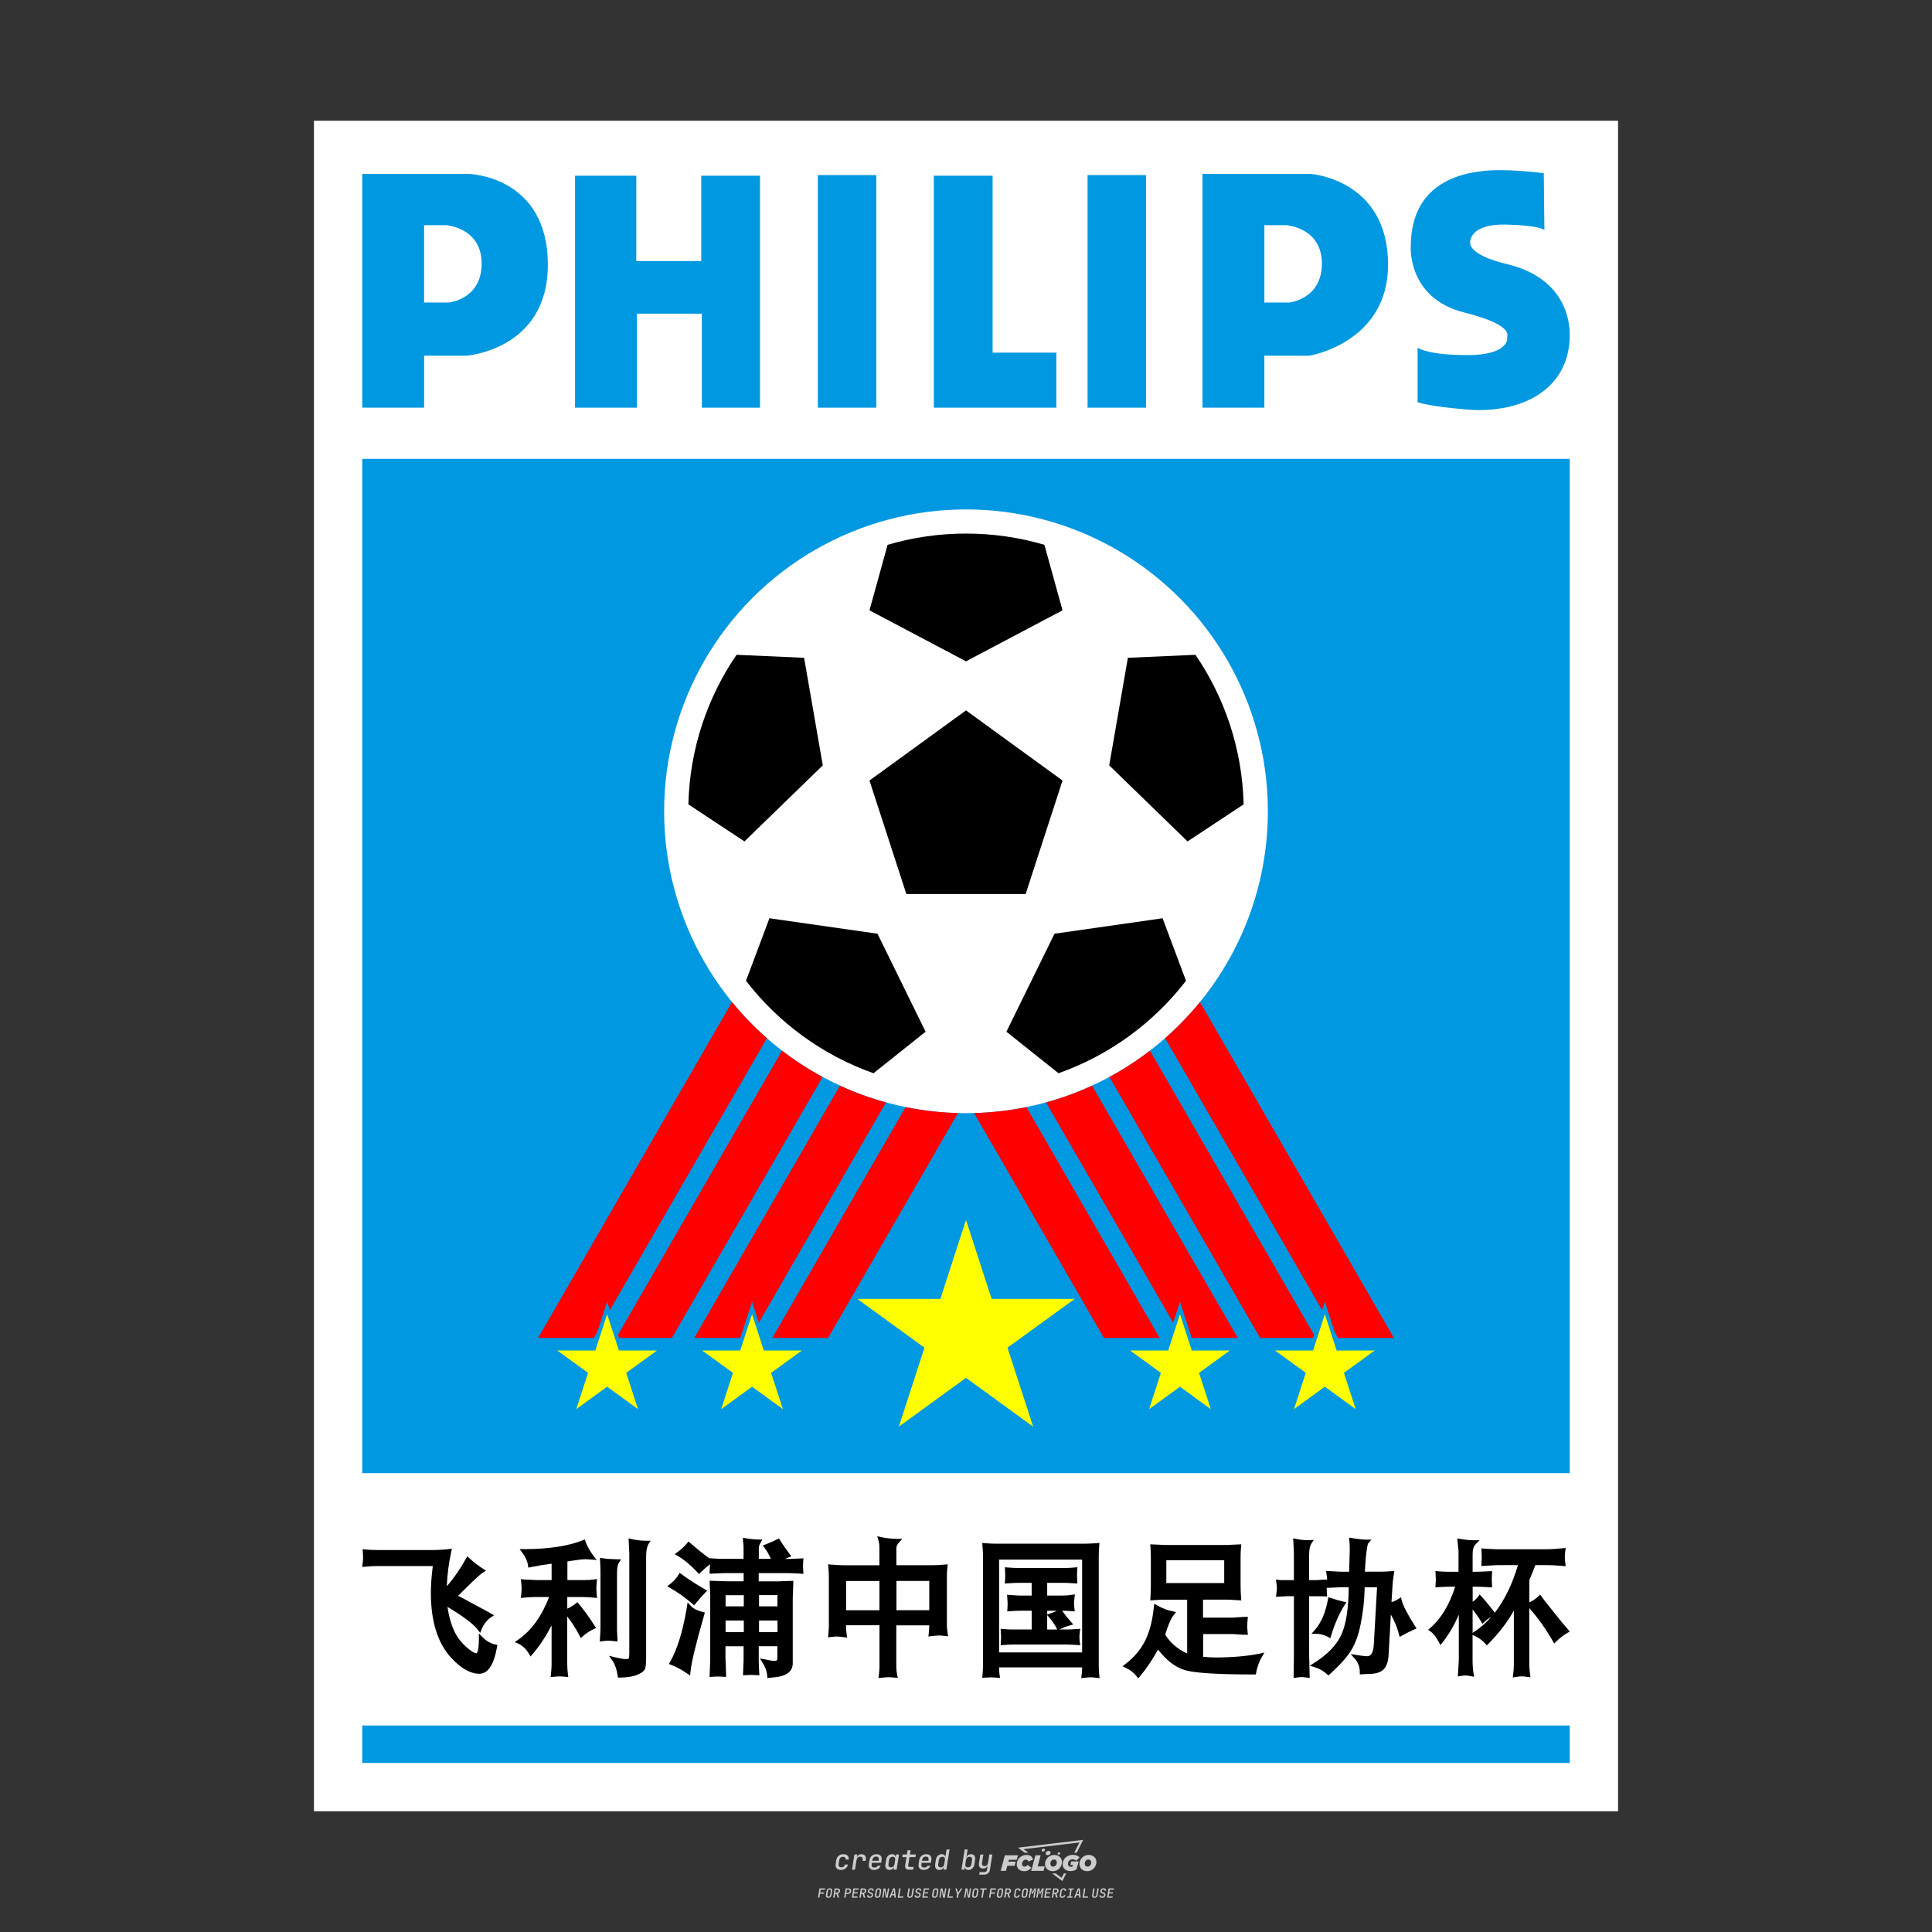 <?xml version="1.0" encoding="utf-8"?>
<!-- Created by @FCLOGO 2023-12-14 GMT+8 22:32:15 . https://fclogo.top/ -->
<!-- FOR PERSONAL USE ONLY NOT FOR COMMERCIAL USE -->
<svg version="1.1" xmlns="http://www.w3.org/2000/svg" xmlns:xlink="http://www.w3.org/1999/xlink" x="0px" y="0px"
	 viewBox="0 0 800 800" style="enable-background:new 0 0 800 800;" xml:space="preserve">
<rect x="0" y="0" width="800" height="800" fill="#333333" stroke="none"/>
<style type="text/css">
	.st0{fill:#CCCCCC;}
	.st1{fill:#FFFFFF;}
	.st2{fill:#0098E1;}
	.st3{fill-rule:evenodd;clip-rule:evenodd;fill:#0098E1;}
	.st4{fill-rule:evenodd;clip-rule:evenodd;fill:#FFFFFF;}
	.st5{fill-rule:evenodd;clip-rule:evenodd;fill:#FF0000;}
	.st6{fill-rule:evenodd;clip-rule:evenodd;fill:#FFFF00;}
</style>
<path class="st0" d="M348.22,774.3c-0.79,0-1.38-0.22-1.77-0.65c-0.39-0.44-0.53-1.03-0.41-1.79l0.25-1.65
	c0.12-0.75,0.45-1.35,0.98-1.78c0.53-0.44,1.19-0.65,1.98-0.65c0.76,0,1.33,0.2,1.72,0.6c0.39,0.4,0.55,0.94,0.47,1.62h-1.24
	c0.03-0.36-0.06-0.64-0.26-0.84c-0.2-0.2-0.5-0.3-0.89-0.3c-0.42,0-0.76,0.12-1.03,0.35c-0.27,0.23-0.43,0.56-0.5,0.99l-0.26,1.66
	c-0.07,0.44-0.01,0.77,0.19,1c0.19,0.23,0.5,0.35,0.92,0.35c0.39,0,0.72-0.1,0.98-0.3c0.26-0.2,0.44-0.48,0.52-0.85h1.24
	c-0.14,0.69-0.47,1.23-0.99,1.63C349.61,774.1,348.97,774.3,348.22,774.3z M352.8,774.19l1-6.29h1.19l-0.19,1.19
	c0.34-0.87,0.97-1.3,1.91-1.3c0.67,0,1.17,0.21,1.49,0.62c0.32,0.42,0.43,0.99,0.31,1.71l-0.07,0.42h-1.27l0.06-0.32
	c0.07-0.45,0.01-0.8-0.17-1.04c-0.18-0.24-0.48-0.36-0.88-0.36c-0.4,0-0.74,0.12-1.01,0.37c-0.27,0.24-0.43,0.59-0.5,1.03
	l-0.63,3.97H352.8z M361.91,774.3c-0.77,0-1.35-0.22-1.73-0.67c-0.38-0.45-0.51-1.04-0.4-1.77l0.25-1.65
	c0.08-0.49,0.26-0.92,0.52-1.28c0.26-0.37,0.6-0.65,1.01-0.85c0.41-0.2,0.87-0.3,1.38-0.3c0.77,0,1.35,0.22,1.73,0.67
	c0.39,0.45,0.52,1.04,0.39,1.77l-0.17,1.12h-3.85l-0.09,0.53c-0.15,0.95,0.22,1.43,1.11,1.43c0.72,0,1.17-0.25,1.37-0.74h1.22
	c-0.17,0.53-0.5,0.96-1.01,1.28C363.16,774.14,362.58,774.3,361.91,774.3z M361.23,770.22l-0.05,0.29l2.65-0.01l0.05-0.29
	c0.07-0.47,0.01-0.82-0.17-1.07c-0.18-0.25-0.49-0.37-0.92-0.37c-0.44,0-0.8,0.13-1.06,0.38
	C361.48,769.39,361.31,769.75,361.23,770.22z M368.33,774.3c-0.63,0-1.1-0.21-1.41-0.64c-0.31-0.42-0.4-1-0.27-1.73l0.27-1.77
	c0.11-0.73,0.39-1.31,0.84-1.74c0.44-0.43,0.98-0.64,1.61-0.64c0.47,0,0.83,0.12,1.09,0.35c0.26,0.24,0.39,0.56,0.38,0.96h0.02
	l0.17-1.2h1.24l-1,6.29h-1.22l0.19-1.2h-0.02c-0.12,0.41-0.35,0.73-0.69,0.97C369.2,774.18,368.8,774.3,368.33,774.3z
	 M368.93,773.23c0.39,0,0.72-0.12,0.98-0.36c0.26-0.24,0.43-0.57,0.5-1.01l0.25-1.65c0.07-0.43,0.01-0.76-0.18-1
	c-0.19-0.24-0.47-0.36-0.86-0.36c-0.4,0-0.72,0.12-0.98,0.35c-0.26,0.24-0.42,0.57-0.49,1.01l-0.25,1.65
	c-0.07,0.44-0.01,0.78,0.17,1.01C368.24,773.11,368.53,773.23,368.93,773.23z M376.35,774.19c-0.57,0-0.99-0.16-1.26-0.47
	c-0.27-0.31-0.36-0.75-0.27-1.32l0.54-3.39h-1.74l0.17-1.12h1.74l0.27-1.72h1.24l-0.27,1.72h2.47l-0.18,1.12h-2.46l-0.54,3.39
	c-0.08,0.44,0.1,0.66,0.53,0.66h1.72l-0.17,1.12H376.35z M382.5,774.3c-0.77,0-1.35-0.22-1.73-0.67c-0.38-0.45-0.52-1.04-0.4-1.77
	l0.25-1.65c0.08-0.49,0.26-0.92,0.52-1.28c0.26-0.37,0.6-0.65,1.01-0.85c0.41-0.2,0.87-0.3,1.38-0.3c0.77,0,1.35,0.22,1.73,0.67
	c0.39,0.45,0.52,1.04,0.39,1.77l-0.17,1.12h-3.85l-0.09,0.53c-0.15,0.95,0.22,1.43,1.11,1.43c0.72,0,1.17-0.25,1.37-0.74h1.22
	c-0.17,0.53-0.5,0.96-1.01,1.28C383.76,774.14,383.18,774.3,382.5,774.3z M381.83,770.22l-0.05,0.29l2.65-0.01l0.05-0.29
	c0.07-0.47,0.01-0.82-0.17-1.07c-0.18-0.25-0.49-0.37-0.92-0.37c-0.44,0-0.8,0.13-1.06,0.38
	C382.08,769.39,381.91,769.75,381.83,770.22z M388.92,774.3c-0.63,0-1.1-0.21-1.4-0.64c-0.3-0.42-0.39-1-0.28-1.73l0.27-1.77
	c0.11-0.73,0.39-1.31,0.84-1.74c0.44-0.43,0.98-0.64,1.61-0.64c0.47,0,0.83,0.12,1.09,0.35c0.26,0.24,0.39,0.56,0.38,0.96h0.02
	l0.21-1.47l0.3-1.8h1.24l-1.33,8.35h-1.22l0.19-1.2h-0.02c-0.12,0.41-0.35,0.73-0.69,0.97C389.8,774.18,389.4,774.3,388.92,774.3z
	 M389.53,773.23c0.39,0,0.72-0.12,0.98-0.36c0.26-0.24,0.43-0.57,0.5-1.01l0.25-1.65c0.08-0.43,0.02-0.76-0.17-1
	c-0.19-0.24-0.48-0.36-0.87-0.36c-0.4,0-0.72,0.12-0.98,0.35c-0.26,0.24-0.42,0.57-0.49,1.01l-0.25,1.65
	c-0.08,0.44-0.02,0.78,0.16,1.01C388.83,773.11,389.13,773.23,389.53,773.23z M401.02,774.3c-0.47,0-0.84-0.12-1.1-0.35
	c-0.26-0.23-0.39-0.56-0.38-0.97h-0.01l-0.19,1.2h-1.22l1.33-8.35h1.24l-0.29,1.8l-0.27,1.47h0.05c0.12-0.41,0.35-0.73,0.69-0.97
	c0.34-0.23,0.74-0.35,1.21-0.35c0.63,0,1.1,0.21,1.4,0.64c0.3,0.43,0.39,1.01,0.28,1.74l-0.27,1.77c-0.11,0.73-0.39,1.31-0.84,1.73
	C402.18,774.09,401.64,774.3,401.02,774.3z M400.77,773.23c0.4,0,0.72-0.12,0.98-0.35c0.26-0.23,0.42-0.57,0.5-1.01l0.25-1.65
	c0.07-0.43,0.01-0.77-0.17-1.01c-0.18-0.24-0.47-0.35-0.87-0.35c-0.39,0-0.72,0.12-0.98,0.36c-0.26,0.24-0.43,0.57-0.5,1l-0.25,1.65
	c-0.07,0.44-0.01,0.77,0.17,1.01C400.08,773.11,400.37,773.23,400.77,773.23z M405.47,776.25l0.17-1.06h1.93
	c0.64,0,1.01-0.3,1.1-0.9l0.1-0.67l0.21-1.19h-0.03c-0.12,0.42-0.35,0.74-0.68,0.97c-0.33,0.23-0.73,0.34-1.2,0.34
	c-0.63,0-1.09-0.2-1.4-0.6c-0.31-0.4-0.41-0.94-0.3-1.63l0.58-3.6h1.24l-0.56,3.48c-0.06,0.41,0,0.73,0.18,0.96
	c0.18,0.23,0.47,0.34,0.85,0.34c0.39,0,0.72-0.12,0.98-0.37c0.27-0.24,0.43-0.58,0.49-1.02l0.54-3.4h1.24l-1.01,6.41
	c-0.1,0.6-0.37,1.08-0.81,1.42c-0.44,0.35-1,0.52-1.67,0.52H405.47z M417.79,770.09h3.22l0.54-1.85h-5.47l-1.71,6.44h2.15l0.59-2.1
	h3.03l0.44-1.71h-3.03L417.79,770.09z M424.23,772.92c-0.59,0-1.02-0.39-1.02-1.12c0-0.88,0.63-1.76,1.61-1.76
	c0.49,0,0.88,0.24,1.02,0.78l1.95-0.83c-0.29-1.17-1.27-1.9-2.64-1.9c-2.78,0-4.15,2.15-4.15,3.9c0,1.76,1.27,2.83,3.07,2.83
	c1.37,0,2.34-0.59,2.98-1.42l-1.51-1.17C425.16,772.67,424.72,772.92,424.23,772.92z M430.91,768.23h-2.15l-1.76,6.44h5.12
	l0.49-1.85h-2.93L430.91,768.23z M439.75,771.01c0-1.66-1.32-2.93-3.22-2.93c-2.2,0-3.81,1.81-3.81,3.81c0,1.66,1.32,2.93,3.22,2.93
	C438.14,774.82,439.75,773.01,439.75,771.01z M434.92,771.7c0-0.83,0.59-1.71,1.51-1.71c0.78,0,1.17,0.54,1.17,1.22
	c0,0.83-0.59,1.71-1.51,1.71C435.31,772.92,434.92,772.38,434.92,771.7z M443.21,772.23h1.07l-0.2,0.68
	c-0.15,0.05-0.34,0.1-0.59,0.1c-0.68,0-1.27-0.39-1.27-1.22c0-1.02,0.73-1.9,1.95-1.9c0.59,0,1.12,0.24,1.51,0.59l1.37-1.37
	c-0.44-0.54-1.51-1.07-2.73-1.07c-2.59,0-4.29,1.76-4.29,3.86c0,2.05,1.61,2.88,3.22,2.88c0.93,0,1.85-0.29,2.49-0.68l0.93-3.32
	h-3.12L443.21,772.23z M450.78,768.08c-2.2,0-3.81,1.81-3.81,3.81c0,1.66,1.32,2.93,3.22,2.93c2.2,0,3.81-1.81,3.81-3.81
	C454,769.35,452.68,768.08,450.78,768.08z M450.34,772.92c-0.78,0-1.17-0.54-1.17-1.22c0-0.83,0.59-1.71,1.51-1.71
	c0.78,0,1.17,0.54,1.17,1.22C451.85,772.04,451.27,772.92,450.34,772.92z M437.94,767.5c-0.05,0.29,0.1,0.49,0.44,0.49
	s0.54-0.2,0.63-0.49c0.05-0.24-0.1-0.49-0.44-0.49C438.24,767.01,437.99,767.25,437.94,767.5z M432.13,765.5
	c-0.44,0-0.73,0.24-0.78,0.59c-0.05,0.34,0.1,0.59,0.54,0.59s0.73-0.24,0.78-0.59C432.77,765.74,432.57,765.5,432.13,765.5z
	 M433.01,767.3c-0.1,0.54,0.15,0.88,0.83,0.88c0.63,0,1.07-0.39,1.17-0.88s-0.15-0.88-0.83-0.88
	C433.5,766.43,433.11,766.82,433.01,767.3z M439.6,777.55l-2.44-1.81h-1.51l4.25,3.17l1.61-3.17h-0.98L439.6,777.55z M425.84,767.16
	l-2-1.46l23.13-2.78l-2.15,4.25h1.02l2.68-5.32l-26.99,3.22l2.78,2.1H425.84z M338.72,785.79l0.61-3.83h2.32l-0.08,0.52h-1.76
	l-0.18,1.14h1.63l-0.08,0.52h-1.62l-0.26,1.64H338.72z M342.97,785.84c-0.36,0-0.62-0.1-0.8-0.3c-0.17-0.2-0.23-0.47-0.18-0.82
	l0.27-1.7c0.06-0.34,0.2-0.61,0.44-0.82c0.24-0.2,0.54-0.3,0.89-0.3c0.36,0,0.62,0.1,0.8,0.3c0.17,0.2,0.24,0.47,0.18,0.81
	l-0.27,1.71c-0.06,0.34-0.2,0.62-0.44,0.82C343.63,785.74,343.33,785.84,342.97,785.84z M343.05,785.33c0.19,0,0.35-0.05,0.47-0.16
	c0.12-0.11,0.19-0.26,0.23-0.46l0.27-1.7c0.03-0.2,0.01-0.35-0.08-0.46c-0.08-0.11-0.22-0.16-0.41-0.16s-0.35,0.05-0.46,0.16
	c-0.12,0.1-0.19,0.26-0.22,0.46l-0.27,1.7c-0.03,0.2-0.01,0.35,0.08,0.46C342.72,785.28,342.86,785.33,343.05,785.33z M345,785.79
	l0.61-3.83h1.2c0.24,0,0.44,0.05,0.6,0.14c0.16,0.09,0.28,0.22,0.36,0.39c0.07,0.17,0.09,0.37,0.05,0.59
	c-0.04,0.26-0.14,0.48-0.3,0.67c-0.16,0.19-0.37,0.32-0.6,0.39l0.54,1.64h-0.62l-0.48-1.57h-0.54l-0.25,1.57H345z M345.89,783.71
	h0.64c0.19,0,0.35-0.06,0.48-0.17c0.13-0.11,0.21-0.26,0.24-0.45c0.03-0.19,0-0.35-0.09-0.46c-0.09-0.11-0.24-0.17-0.43-0.17h-0.64
	L345.89,783.71z M349.54,785.79l0.61-3.83h1.25c0.37,0,0.65,0.1,0.84,0.31c0.19,0.21,0.26,0.49,0.2,0.84
	c-0.04,0.23-0.12,0.44-0.25,0.61s-0.29,0.31-0.49,0.4c-0.2,0.09-0.42,0.14-0.66,0.14h-0.69l-0.24,1.52H349.54z M350.43,783.75h0.69
	c0.19,0,0.36-0.06,0.49-0.18c0.14-0.12,0.22-0.27,0.25-0.47c0.03-0.2,0-0.35-0.1-0.47c-0.1-0.12-0.25-0.18-0.44-0.18h-0.69
	L350.43,783.75z M352.75,785.79l0.61-3.83h2.25l-0.08,0.5h-1.7l-0.17,1.09h1.51l-0.08,0.5h-1.51l-0.19,1.24h1.69l-0.08,0.5H352.75z
	 M355.84,785.79l0.61-3.83h1.2c0.24,0,0.44,0.05,0.6,0.14c0.16,0.09,0.28,0.22,0.36,0.39c0.07,0.17,0.09,0.37,0.05,0.59
	c-0.04,0.26-0.14,0.48-0.3,0.67c-0.16,0.19-0.37,0.32-0.6,0.39l0.54,1.64h-0.62l-0.48-1.57h-0.54l-0.25,1.57H355.84z M356.74,783.71
	h0.64c0.19,0,0.35-0.06,0.48-0.17c0.13-0.11,0.21-0.26,0.24-0.45c0.03-0.19,0-0.35-0.09-0.46c-0.09-0.11-0.24-0.17-0.43-0.17h-0.64
	L356.74,783.71z M360.13,785.84c-0.39,0-0.67-0.1-0.87-0.29c-0.19-0.19-0.26-0.45-0.22-0.78h0.57c-0.03,0.17,0.01,0.31,0.12,0.41
	c0.11,0.1,0.27,0.15,0.48,0.15c0.2,0,0.37-0.05,0.5-0.15c0.13-0.1,0.21-0.23,0.24-0.4c0.02-0.15,0-0.28-0.06-0.39
	c-0.06-0.11-0.16-0.18-0.29-0.22l-0.46-0.14c-0.27-0.08-0.46-0.22-0.59-0.41c-0.13-0.19-0.17-0.42-0.13-0.68
	c0.04-0.21,0.11-0.39,0.23-0.55c0.12-0.16,0.27-0.28,0.46-0.37c0.19-0.09,0.4-0.13,0.64-0.13c0.35,0,0.62,0.1,0.8,0.29
	c0.18,0.19,0.25,0.44,0.2,0.76h-0.57c0.03-0.17,0-0.3-0.09-0.4c-0.09-0.1-0.23-0.14-0.42-0.14c-0.19,0-0.34,0.04-0.46,0.13
	c-0.12,0.09-0.19,0.21-0.21,0.38c-0.02,0.15-0.01,0.28,0.05,0.39c0.06,0.11,0.16,0.18,0.29,0.22l0.47,0.15
	c0.26,0.08,0.46,0.22,0.58,0.41c0.12,0.19,0.17,0.42,0.12,0.69c-0.04,0.22-0.12,0.41-0.24,0.57c-0.13,0.16-0.29,0.29-0.49,0.38
	C360.6,785.79,360.38,785.84,360.13,785.84z M363.27,785.84c-0.36,0-0.62-0.1-0.8-0.3c-0.17-0.2-0.23-0.47-0.18-0.82l0.27-1.7
	c0.06-0.34,0.2-0.61,0.44-0.82c0.24-0.2,0.54-0.3,0.89-0.3c0.36,0,0.62,0.1,0.8,0.3c0.17,0.2,0.24,0.47,0.18,0.81l-0.27,1.71
	c-0.06,0.34-0.2,0.62-0.44,0.82C363.92,785.74,363.62,785.84,363.27,785.84z M363.34,785.33c0.19,0,0.35-0.05,0.47-0.16
	c0.12-0.11,0.19-0.26,0.23-0.46l0.27-1.7c0.03-0.2,0.01-0.35-0.08-0.46c-0.08-0.11-0.22-0.16-0.41-0.16c-0.19,0-0.35,0.05-0.46,0.16
	c-0.12,0.1-0.19,0.26-0.22,0.46l-0.27,1.7c-0.03,0.2-0.01,0.35,0.08,0.46C363.02,785.28,363.15,785.33,363.34,785.33z
	 M365.28,785.79l0.61-3.83h0.71l0.62,3.19c0.01-0.1,0.02-0.22,0.03-0.36c0.01-0.14,0.03-0.29,0.04-0.44
	c0.02-0.15,0.04-0.29,0.06-0.41l0.31-1.98h0.52l-0.61,3.83h-0.71l-0.61-3.19c-0.01,0.09-0.02,0.21-0.03,0.34s-0.03,0.28-0.04,0.42
	c-0.02,0.15-0.04,0.28-0.06,0.41l-0.31,2.01H365.28z M368.23,785.79l1.59-3.83h0.75l0.37,3.83h-0.56l-0.07-0.97h-1.09l-0.39,0.97
	H368.23z M369.39,784.34h0.87l-0.09-1.1c-0.02-0.2-0.03-0.37-0.04-0.51c-0.01-0.14-0.01-0.24-0.01-0.3c-0.02,0.06-0.05,0.16-0.1,0.3
	c-0.05,0.14-0.11,0.31-0.19,0.5L369.39,784.34z M371.72,785.79l0.61-3.83h0.57l-0.52,3.31h1.67l-0.08,0.52H371.72z M376.68,785.84
	c-0.37,0-0.63-0.1-0.8-0.3c-0.17-0.2-0.22-0.48-0.17-0.82l0.44-2.76h0.57l-0.44,2.76c-0.03,0.2-0.01,0.35,0.07,0.46
	c0.08,0.11,0.21,0.17,0.41,0.17c0.19,0,0.35-0.06,0.46-0.17c0.12-0.11,0.19-0.27,0.22-0.46l0.44-2.76h0.57l-0.44,2.76
	c-0.06,0.35-0.2,0.62-0.43,0.82C377.35,785.74,377.05,785.84,376.68,785.84z M379.84,785.84c-0.39,0-0.67-0.1-0.87-0.29
	c-0.19-0.19-0.26-0.45-0.22-0.78h0.57c-0.03,0.17,0.01,0.31,0.12,0.41c0.11,0.1,0.27,0.15,0.48,0.15c0.2,0,0.37-0.05,0.5-0.15
	c0.13-0.1,0.21-0.23,0.24-0.4c0.02-0.15,0-0.28-0.06-0.39c-0.06-0.11-0.16-0.18-0.29-0.22l-0.46-0.14
	c-0.27-0.08-0.46-0.22-0.59-0.41c-0.13-0.19-0.17-0.42-0.13-0.68c0.04-0.21,0.11-0.39,0.23-0.55s0.27-0.28,0.46-0.37
	c0.19-0.09,0.4-0.13,0.64-0.13c0.35,0,0.62,0.1,0.8,0.29c0.18,0.19,0.25,0.44,0.2,0.76h-0.57c0.03-0.17,0-0.3-0.09-0.4
	c-0.09-0.1-0.23-0.14-0.42-0.14c-0.19,0-0.34,0.04-0.46,0.13c-0.12,0.09-0.19,0.21-0.21,0.38c-0.02,0.15-0.01,0.28,0.05,0.39
	c0.06,0.11,0.16,0.18,0.29,0.22l0.47,0.15c0.26,0.08,0.46,0.22,0.58,0.41c0.12,0.19,0.17,0.42,0.12,0.69
	c-0.04,0.22-0.12,0.41-0.24,0.57c-0.13,0.16-0.29,0.29-0.49,0.38C380.31,785.79,380.09,785.84,379.84,785.84z M381.91,785.79
	l0.61-3.83h2.25l-0.08,0.5h-1.7l-0.17,1.09h1.51l-0.08,0.5h-1.51l-0.19,1.24h1.69l-0.08,0.5H381.91z M386.94,785.84
	c-0.36,0-0.62-0.1-0.8-0.3c-0.17-0.2-0.23-0.47-0.18-0.82l0.27-1.7c0.06-0.34,0.2-0.61,0.44-0.82c0.24-0.2,0.54-0.3,0.89-0.3
	c0.36,0,0.62,0.1,0.8,0.3c0.17,0.2,0.24,0.47,0.18,0.81l-0.27,1.71c-0.06,0.34-0.2,0.62-0.44,0.82
	C387.6,785.74,387.3,785.84,386.94,785.84z M387.02,785.33c0.19,0,0.35-0.05,0.47-0.16c0.12-0.11,0.19-0.26,0.23-0.46l0.27-1.7
	c0.03-0.2,0.01-0.35-0.08-0.46c-0.08-0.11-0.22-0.16-0.41-0.16c-0.19,0-0.35,0.05-0.46,0.16c-0.12,0.1-0.19,0.26-0.22,0.46
	l-0.27,1.7c-0.03,0.2-0.01,0.35,0.08,0.46C386.7,785.28,386.83,785.33,387.02,785.33z M388.95,785.79l0.61-3.83h0.71l0.62,3.19
	c0.01-0.1,0.02-0.22,0.03-0.36c0.01-0.14,0.03-0.29,0.04-0.44c0.02-0.15,0.04-0.29,0.06-0.41l0.31-1.98h0.52l-0.61,3.83h-0.71
	l-0.61-3.19c-0.01,0.09-0.02,0.21-0.03,0.34c-0.01,0.13-0.03,0.28-0.04,0.42c-0.02,0.15-0.04,0.28-0.06,0.41l-0.31,2.01H388.95z
	 M392.25,785.79l0.61-3.83h0.57l-0.52,3.31h1.67l-0.08,0.52H392.25z M396.12,785.79l0.22-1.41l-0.75-2.42h0.58l0.45,1.45
	c0.03,0.09,0.05,0.18,0.07,0.27c0.02,0.08,0.03,0.15,0.03,0.19c0.02-0.04,0.05-0.1,0.09-0.19c0.04-0.08,0.09-0.17,0.14-0.27
	l0.9-1.45h0.6l-1.53,2.42l-0.22,1.41H396.12z M399.22,785.79l0.61-3.83h0.71l0.62,3.19c0.01-0.1,0.02-0.22,0.03-0.36
	c0.01-0.14,0.03-0.29,0.04-0.44c0.02-0.15,0.04-0.29,0.06-0.41l0.31-1.98h0.52l-0.61,3.83h-0.71l-0.61-3.19
	c-0.01,0.09-0.02,0.21-0.03,0.34c-0.01,0.13-0.03,0.28-0.04,0.42c-0.02,0.15-0.04,0.28-0.06,0.41l-0.31,2.01H399.22z M403.51,785.84
	c-0.36,0-0.62-0.1-0.8-0.3c-0.18-0.2-0.23-0.47-0.18-0.82l0.27-1.7c0.06-0.34,0.2-0.61,0.44-0.82c0.24-0.2,0.54-0.3,0.89-0.3
	c0.36,0,0.62,0.1,0.8,0.3c0.17,0.2,0.24,0.47,0.18,0.81l-0.27,1.71c-0.06,0.34-0.2,0.62-0.44,0.82
	C404.16,785.74,403.86,785.84,403.51,785.84z M403.58,785.33c0.19,0,0.35-0.05,0.47-0.16c0.12-0.11,0.19-0.26,0.23-0.46l0.27-1.7
	c0.03-0.2,0.01-0.35-0.08-0.46c-0.08-0.11-0.22-0.16-0.41-0.16c-0.19,0-0.35,0.05-0.46,0.16c-0.12,0.1-0.19,0.26-0.22,0.46
	l-0.27,1.7c-0.03,0.2-0.01,0.35,0.08,0.46C403.26,785.28,403.4,785.33,403.58,785.33z M406.38,785.79l0.52-3.31h-1.02l0.08-0.52
	h2.62l-0.08,0.52h-1.03l-0.52,3.31H406.38z M409.52,785.79l0.61-3.83h2.32l-0.08,0.52h-1.76l-0.18,1.14h1.63l-0.08,0.52h-1.62
	l-0.26,1.64H409.52z M413.77,785.84c-0.36,0-0.62-0.1-0.8-0.3c-0.18-0.2-0.23-0.47-0.18-0.82l0.27-1.7c0.06-0.34,0.2-0.61,0.44-0.82
	c0.24-0.2,0.54-0.3,0.89-0.3c0.36,0,0.62,0.1,0.8,0.3c0.17,0.2,0.24,0.47,0.18,0.81l-0.27,1.71c-0.06,0.34-0.2,0.62-0.44,0.82
	C414.42,785.74,414.13,785.84,413.77,785.84z M413.85,785.33c0.19,0,0.35-0.05,0.47-0.16c0.12-0.11,0.19-0.26,0.23-0.46l0.27-1.7
	c0.03-0.2,0.01-0.35-0.08-0.46c-0.08-0.11-0.22-0.16-0.41-0.16c-0.19,0-0.35,0.05-0.46,0.16c-0.12,0.1-0.19,0.26-0.22,0.46
	l-0.27,1.7c-0.03,0.2-0.01,0.35,0.08,0.46C413.52,785.28,413.66,785.33,413.85,785.33z M415.8,785.79l0.61-3.83h1.2
	c0.24,0,0.44,0.05,0.6,0.14c0.16,0.09,0.28,0.22,0.36,0.39c0.07,0.17,0.09,0.37,0.05,0.59c-0.04,0.26-0.14,0.48-0.3,0.67
	c-0.16,0.19-0.37,0.32-0.6,0.39l0.54,1.64h-0.62l-0.48-1.57h-0.54l-0.25,1.57H415.8z M416.69,783.71h0.64
	c0.19,0,0.35-0.06,0.48-0.17c0.13-0.11,0.21-0.26,0.24-0.45c0.03-0.19,0-0.35-0.09-0.46c-0.09-0.11-0.24-0.17-0.43-0.17h-0.64
	L416.69,783.71z M420.91,785.84c-0.36,0-0.63-0.1-0.81-0.3c-0.18-0.2-0.24-0.47-0.19-0.82l0.27-1.7c0.06-0.35,0.21-0.62,0.45-0.82
	s0.55-0.3,0.91-0.3c0.36,0,0.63,0.1,0.81,0.3c0.18,0.2,0.24,0.47,0.19,0.82h-0.57c0.03-0.2,0-0.35-0.09-0.46
	c-0.09-0.11-0.23-0.16-0.42-0.16c-0.19,0-0.35,0.05-0.48,0.16c-0.12,0.1-0.2,0.26-0.23,0.45l-0.27,1.71c-0.03,0.2,0,0.35,0.09,0.46
	c0.09,0.11,0.23,0.16,0.42,0.16c0.19,0,0.35-0.05,0.47-0.16c0.12-0.11,0.2-0.26,0.23-0.46h0.57c-0.03,0.23-0.11,0.43-0.24,0.59
	c-0.12,0.17-0.28,0.3-0.47,0.39C421.36,785.79,421.14,785.84,420.91,785.84z M424.03,785.84c-0.36,0-0.62-0.1-0.8-0.3
	c-0.18-0.2-0.23-0.47-0.18-0.82l0.27-1.7c0.06-0.34,0.2-0.61,0.44-0.82c0.24-0.2,0.54-0.3,0.89-0.3c0.36,0,0.62,0.1,0.8,0.3
	c0.17,0.2,0.24,0.47,0.18,0.81l-0.27,1.71c-0.06,0.34-0.2,0.62-0.44,0.82C424.69,785.74,424.39,785.84,424.03,785.84z
	 M424.11,785.33c0.19,0,0.35-0.05,0.47-0.16c0.12-0.11,0.19-0.26,0.23-0.46l0.27-1.7c0.03-0.2,0.01-0.35-0.08-0.46
	c-0.08-0.11-0.22-0.16-0.41-0.16c-0.19,0-0.35,0.05-0.46,0.16c-0.12,0.1-0.19,0.26-0.22,0.46l-0.27,1.7
	c-0.03,0.2-0.01,0.35,0.08,0.46C423.79,785.28,423.92,785.33,424.11,785.33z M425.97,785.79l0.61-3.83h0.69l0.18,1.23
	c0.02,0.12,0.04,0.23,0.05,0.33c0.01,0.1,0.02,0.18,0.03,0.24c0.02-0.06,0.05-0.14,0.09-0.24c0.04-0.11,0.09-0.22,0.15-0.34
	l0.57-1.22h0.71l-0.61,3.83h-0.54l0.2-1.29c0.02-0.17,0.06-0.35,0.1-0.55c0.04-0.2,0.09-0.4,0.14-0.61c0.05-0.2,0.1-0.4,0.14-0.59
	c0.05-0.19,0.09-0.35,0.13-0.49l-0.86,1.86h-0.55l-0.28-1.86c0,0.14-0.01,0.29-0.02,0.47c-0.01,0.18-0.02,0.37-0.04,0.57
	c-0.02,0.2-0.04,0.41-0.06,0.61c-0.02,0.2-0.05,0.4-0.08,0.57l-0.2,1.29H425.97z M429.11,785.79l0.61-3.83h0.69l0.18,1.23
	c0.02,0.12,0.04,0.23,0.05,0.33c0.01,0.1,0.02,0.18,0.03,0.24c0.02-0.06,0.05-0.14,0.09-0.24c0.04-0.11,0.09-0.22,0.15-0.34
	l0.57-1.22h0.71l-0.61,3.83h-0.54l0.2-1.29c0.02-0.17,0.06-0.35,0.1-0.55c0.04-0.2,0.09-0.4,0.14-0.61c0.05-0.2,0.1-0.4,0.14-0.59
	c0.05-0.19,0.09-0.35,0.13-0.49l-0.86,1.86h-0.55l-0.28-1.86c0,0.14-0.01,0.29-0.02,0.47c-0.01,0.18-0.02,0.37-0.04,0.57
	c-0.02,0.2-0.04,0.41-0.06,0.61c-0.02,0.2-0.05,0.4-0.08,0.57l-0.2,1.29H429.11z M432.41,785.79l0.61-3.83h2.25l-0.08,0.5h-1.7
	l-0.17,1.09h1.51l-0.08,0.5h-1.51l-0.19,1.24h1.69l-0.08,0.5H432.41z M435.51,785.79l0.61-3.83h1.2c0.24,0,0.44,0.05,0.6,0.14
	c0.16,0.09,0.28,0.22,0.36,0.39c0.07,0.17,0.09,0.37,0.05,0.59c-0.04,0.26-0.14,0.48-0.3,0.67c-0.16,0.19-0.37,0.32-0.6,0.39
	l0.54,1.64h-0.62l-0.48-1.57h-0.54l-0.25,1.57H435.51z M436.4,783.71h0.64c0.19,0,0.35-0.06,0.48-0.17
	c0.13-0.11,0.21-0.26,0.24-0.45c0.03-0.19,0-0.35-0.09-0.46c-0.09-0.11-0.24-0.17-0.43-0.17h-0.64L436.4,783.71z M439.8,785.84
	c-0.36,0-0.63-0.1-0.81-0.3c-0.18-0.2-0.24-0.47-0.19-0.82l0.27-1.7c0.06-0.35,0.21-0.62,0.45-0.82s0.55-0.3,0.91-0.3
	c0.36,0,0.63,0.1,0.81,0.3c0.18,0.2,0.24,0.47,0.19,0.82h-0.57c0.03-0.2,0-0.35-0.09-0.46c-0.09-0.11-0.23-0.16-0.42-0.16
	c-0.19,0-0.35,0.05-0.47,0.16c-0.12,0.1-0.2,0.26-0.23,0.45l-0.27,1.71c-0.03,0.2,0,0.35,0.09,0.46c0.09,0.11,0.23,0.16,0.42,0.16
	s0.35-0.05,0.47-0.16c0.12-0.11,0.2-0.26,0.23-0.46h0.57c-0.03,0.23-0.11,0.43-0.24,0.59c-0.12,0.17-0.28,0.3-0.47,0.39
	C440.25,785.79,440.04,785.84,439.8,785.84z M441.88,785.79l0.08-0.5h0.78l0.45-2.82h-0.78l0.08-0.5h2.13l-0.08,0.5h-0.78
	l-0.45,2.82h0.78l-0.08,0.5H441.88z M444.74,785.79l1.59-3.83h0.75l0.37,3.83h-0.56l-0.07-0.97h-1.09l-0.39,0.97H444.74z
	 M445.9,784.34h0.87l-0.09-1.1c-0.02-0.2-0.03-0.37-0.04-0.51c-0.01-0.14-0.01-0.24-0.01-0.3c-0.02,0.06-0.05,0.16-0.1,0.3
	c-0.05,0.14-0.11,0.31-0.19,0.5L445.9,784.34z M448.24,785.79l0.61-3.83h0.57l-0.52,3.31h1.67l-0.08,0.52H448.24z M453.19,785.84
	c-0.37,0-0.63-0.1-0.8-0.3c-0.17-0.2-0.22-0.48-0.17-0.82l0.44-2.76h0.57l-0.44,2.76c-0.03,0.2-0.01,0.35,0.07,0.46
	c0.08,0.11,0.21,0.17,0.41,0.17c0.19,0,0.35-0.06,0.46-0.17c0.12-0.11,0.19-0.27,0.22-0.46l0.44-2.76h0.57l-0.44,2.76
	c-0.06,0.35-0.2,0.62-0.43,0.82C453.86,785.74,453.56,785.84,453.19,785.84z M456.36,785.84c-0.39,0-0.67-0.1-0.87-0.29
	c-0.19-0.19-0.26-0.45-0.22-0.78h0.57c-0.03,0.17,0.01,0.31,0.12,0.41c0.11,0.1,0.27,0.15,0.48,0.15c0.2,0,0.37-0.05,0.5-0.15
	s0.21-0.23,0.24-0.4c0.02-0.15,0-0.28-0.06-0.39c-0.06-0.11-0.16-0.18-0.29-0.22l-0.46-0.14c-0.27-0.08-0.46-0.22-0.59-0.41
	c-0.13-0.19-0.17-0.42-0.13-0.68c0.04-0.21,0.11-0.39,0.23-0.55c0.12-0.16,0.27-0.28,0.46-0.37c0.19-0.09,0.4-0.13,0.64-0.13
	c0.35,0,0.62,0.1,0.8,0.29c0.18,0.19,0.25,0.44,0.2,0.76h-0.57c0.03-0.17,0-0.3-0.09-0.4c-0.09-0.1-0.23-0.14-0.42-0.14
	c-0.19,0-0.34,0.04-0.46,0.13c-0.12,0.09-0.19,0.21-0.21,0.38c-0.02,0.15-0.01,0.28,0.05,0.39c0.06,0.11,0.16,0.18,0.29,0.22
	l0.47,0.15c0.26,0.08,0.46,0.22,0.58,0.41c0.12,0.19,0.17,0.42,0.12,0.69c-0.04,0.22-0.12,0.41-0.24,0.57
	c-0.13,0.16-0.29,0.29-0.49,0.38C456.82,785.79,456.6,785.84,456.36,785.84z M458.42,785.79l0.61-3.83h2.25l-0.08,0.5h-1.7
	l-0.17,1.09h1.51l-0.08,0.5h-1.51l-0.19,1.24h1.69l-0.08,0.5H458.42z"/>
<g>
	<rect x="130" y="50" class="st1" width="540" height="700"/>
	
		<rect x="392.25" y="472.25" transform="matrix(-1.836970e-16 1 -1 -1.836970e-16 1122.25 322.25)" class="st2" width="15.5" height="500"/>
	<rect x="150" y="190" class="st2" width="500" height="420"/>
	<g>
		<path class="st3" d="M150,71.99h43.76l0,0c0,0,33.09,0.51,33.09,37.65c0,35.35-33.81,37.65-33.81,37.65l0,0h-17.42v21.52H150
			V71.99L150,71.99L150,71.99z M175.61,125.27h10.25l0,0c0,0,13.58-1.28,13.58-16.14s-14.6-15.88-14.6-15.88l0,0h-9.22
			L175.61,125.27L175.61,125.27L175.61,125.27z"/>
		<path class="st3" d="M497.93,71.99h44.57l0,0c0,0,32.27,2.05,32.27,37.65c0,32.27-32.53,37.65-32.53,37.65l0,0h-18.7v21.52h-25.61
			L497.93,71.99L497.93,71.99L497.93,71.99z M523.54,125.27h10.25l0,0c0,0,13.58-1.28,13.58-16.14s-14.6-15.88-14.6-15.88l0,0h-9.22
			v32.02H523.54L523.54,125.27z"/>
		<polygon class="st3" points="238.11,72.76 263.47,72.76 263.47,108.11 290.37,108.11 290.37,72.76 314.7,72.76 314.7,168.82 
			290.63,168.82 290.63,129.88 263.73,129.88 263.73,168.82 238.11,168.82 238.11,72.76 		"/>
		<polygon class="st3" points="338.65,72.5 362.86,72.5 362.86,168.82 338.65,168.82 338.65,72.5 		"/>
		<polygon class="st3" points="450.34,72.5 474.55,72.5 474.55,168.82 450.34,168.82 450.34,72.5 		"/>
		<polygon class="st3" points="386.68,72.76 411.02,72.76 411.02,146.02 437.41,146.02 437.41,168.82 386.68,168.82 386.68,72.76 		
			"/>
		<path class="st3" d="M639.25,71.73c0,0-9.48-1.28-18.19-1.28c-13.32,0-36.63,3.59-36.89,31.25c0,0-1.7,21.66,22.03,27.66
			c22.28,5.63,17.29,10.12,17.93,10.76c0,0,0.51,6.92-16.39,6.92c-16.91,0-20.75-3.07-20.75-3.07l0,0v22.54l0,0
			c0,0,3.9,1.71,20.49,3.07c21.77,1.79,42.52-7.66,42.52-30.99c0-9.22-4.61-24.08-25.87-29.2c-13.59-3.28-15.48-7.16-15.37-8.97
			c0,0-0.6-7.77,14.86-7.43c14.34,0.32,15.88,2.31,15.88,2.31l0,0L639.25,71.73L639.25,71.73L639.25,71.73z"/>
	</g>
	<circle class="st4" cx="400" cy="335.94" r="125"/>
	<path d="M439.97,323.2l-15.27,46.99h-49.4l-15.27-46.99L400,294.16L439.97,323.2z M514.96,333.07l-23.22,15.34l-32.44-31.49
		l7.74-44.54l27.97-1.24C507.12,288.85,514.4,310.13,514.96,333.07z M491.1,406.12c-13.4,17.39-31.69,30.83-52.8,38.28l-21.57-17.19
		l19.92-40.58l44.75-6.4L491.1,406.12z M383.27,427.21L361.7,444.4c-21.11-7.45-39.4-20.89-52.8-38.28l9.7-25.89l44.75,6.4
		L383.27,427.21z M340.7,316.92l-32.44,31.49l-23.22-15.34c0.56-22.94,7.84-44.22,19.95-61.93l27.97,1.24L340.7,316.92z
		 M439.97,252.72L400,273.84l-39.97-21.12l7.5-27.12c10.29-3.04,21.19-4.66,32.47-4.66s22.18,1.62,32.47,4.66L439.97,252.72z"/>
	<path class="st5" d="M374.98,458.43L319.81,554h23.1l53.75-93.1C389.26,460.7,382.01,459.86,374.98,458.43z M347.79,449.54
		L287.48,554h23.1l56.29-97.5C360.28,454.7,353.9,452.36,347.79,449.54z M323.82,435.06L255.15,554h23.09l62.38-108.04
		C334.72,442.77,329.1,439.12,323.82,435.06z M303.11,414.93L222.82,554h23.09l71.65-124.1
		C312.34,425.32,307.51,420.32,303.11,414.93z M425.02,458.43c-7.03,1.43-14.28,2.27-21.68,2.47l53.75,93.1h23.1L425.02,458.43z
		 M452.21,449.54c-6.11,2.82-12.49,5.16-19.08,6.96l56.29,97.5h23.1L452.21,449.54z M476.18,435.06c-5.28,4.06-10.9,7.71-16.8,10.9
		L521.76,554h23.09L476.18,435.06z M496.89,414.93c-4.4,5.39-9.23,10.39-14.45,14.97L554.09,554h23.09L496.89,414.93z"/>
	<polygon class="st3" points="251.4,576.19 235.58,587.68 241.62,569.09 225.81,557.6 245.36,557.6 251.4,539 257.44,557.6 
		276.99,557.6 261.17,569.09 267.22,587.68 	"/>
	<polygon class="st3" points="311.4,576.19 295.58,587.68 301.62,569.09 285.81,557.6 305.36,557.6 311.4,539 317.44,557.6 
		336.99,557.6 321.17,569.09 327.22,587.68 	"/>
	<polygon class="st3" points="532.78,587.68 538.83,569.09 523.01,557.6 542.56,557.6 548.6,539 554.64,557.6 574.19,557.6 
		558.38,569.09 564.42,587.68 548.6,576.19 	"/>
	<polygon class="st3" points="472.78,587.68 478.83,569.09 463.01,557.6 482.56,557.6 488.6,539 494.64,557.6 514.19,557.6 
		498.38,569.09 504.42,587.68 488.6,576.19 	"/>
	<g>
		<g>
			<polygon class="st6" points="400,505.16 410.62,537.85 445,537.85 417.19,558.05 427.81,590.75 400,570.55 372.19,590.75 
				382.81,558.05 355,537.85 389.38,537.85 			"/>
		</g>
		<polygon class="st6" points="251.4,544.17 256.28,559.2 272.08,559.2 259.3,568.48 264.18,583.5 251.4,574.21 238.62,583.5 
			243.5,568.48 230.73,559.2 246.52,559.2 		"/>
		<polygon class="st6" points="311.4,544.17 316.28,559.2 332.08,559.2 319.3,568.48 324.18,583.5 311.4,574.21 298.62,583.5 
			303.5,568.48 290.73,559.2 306.52,559.2 		"/>
		<polygon class="st6" points="553.48,559.2 569.27,559.2 556.5,568.48 561.38,583.5 548.6,574.21 535.82,583.5 540.7,568.48 
			527.92,559.2 543.72,559.2 548.6,544.17 		"/>
		<polygon class="st6" points="493.48,559.2 509.27,559.2 496.5,568.48 501.38,583.5 488.6,574.21 475.82,583.5 480.7,568.48 
			467.92,559.2 483.72,559.2 488.6,544.17 		"/>
	</g>
	<g>
		<path d="M199.87,677.98l-1.57-1.59v2.24c0,5.61-0.99,5.97-1,5.97c-0.39,0-1.35-0.25-3.38-1.89c-1.64-1.34-3.06-2.86-4.22-4.51
			c-2.08-2.99-3.57-7.3-4.42-12.83c6.54,3.91,10.77,7.1,12.57,9.48l0.97,1.29l0.61-1.48c0.92-2.21,2.23-3.88,3.9-4.98l1.2-0.78
			l-1.21-0.76c-0.54-0.34-2.5-1.41-5.96-3.27l-5.97-3.21c-0.23-0.12-0.81-0.4-1.72-0.86l3.43-3.37c3.47-3.47,5.8-5.59,6.92-6.3
			l1.24-0.78l-1.25-0.77c-1.96-1.23-3.86-2.7-5.65-4.36l-0.86-0.81l-0.58,1.03c-2.38,4.28-5.02,8.1-7.9,11.38
			c0.16-4.63,0.77-9.42,1.83-14.28l0.27-1.26l-1.29,0.16c-2.17,0.26-4.42,0.39-6.69,0.39h-22.77c-1.87,0-3.6-0.07-5.13-0.22
			l-1.09-0.11l0.09,1.09c0.07,1,0.11,1.81,0.11,2.4c0,0.54-0.07,1.46-0.22,2.73l-0.13,1.13l1.13-0.11c1.97-0.18,3.79-0.28,5.39-0.28
			h22.69c-0.53,4.18-0.8,7.92-0.8,11.09c0,11.8,2.83,20.86,8.42,26.92c4.06,4.39,7.98,6.6,11.63,6.6c3.58,0,5.99-3.61,7.35-11.04
			l0.16-0.87l-0.86-0.2C203.17,680.52,201.39,679.52,199.87,677.98z"/>
		<g>
			<path d="M261.46,637.28l-1.18-0.28l0.15,3.15c0.1,1.54,0.15,2.6,0.15,3.15v40.74c0,2.25-0.22,2.72-0.23,2.74
				c0,0-0.22,0.21-1.23,0.21c-0.89,0-2.44-0.26-4.57-0.77l-2.39-0.58l1.42,2c1.04,1.46,1.78,3.55,2.19,6.24l0.12,0.77h0.77
				c3.08,0,5.66-0.45,7.66-1.34c1.49-0.66,2.4-1.38,2.76-2.23c0.21-0.5,0.47-1.52,0.47-4.89v-41.37c0-3.26,0.51-4.74,0.94-5.4
				l0.91-1.42h-1.7C265.6,638,263.51,637.75,261.46,637.28z"/>
			<path d="M255.67,679.7v-1.04c0-0.29-0.02-0.99-0.09-2.1c-0.05-0.77-0.09-1.27-0.09-1.51v-23.63c0-2.61,0.43-3.8,0.78-4.34
				l0.93-1.37l-3.32-0.11c-1.37,0-2.83-0.12-4.33-0.36l-1.14-0.18l0.07,1.15c0.11,1.65,0.17,3.32,0.17,4.93v22.17
				c0,1.68-0.07,3.44-0.22,5.26l-0.1,1.12l1.12-0.12c1.15-0.12,2.01-0.2,2.56-0.2c0.55,0,1.42,0.07,2.61,0.22L255.67,679.7z"/>
			<path d="M247.2,653.83l-1.16,0.18c-1.16,0.18-2.65,0.27-4.41,0.27h-6.68v-7.71l1.64-0.27c2.62-0.43,4.56-0.65,5.76-0.65
				c0.59,0,1.48,0.05,2.68,0.15l2.03,0.16l-1.23-1.63c-1.56-2.07-2.7-4.08-3.37-5.98l-0.32-0.91l-0.88,0.36
				c-6.04,2.43-14.2,3.66-24.26,3.66h-1.85l1.12,1.47c1.31,1.74,2.11,3.49,2.35,5.22l0.13,0.97l0.96-0.2
				c2.76-0.56,5.69-1.04,8.7-1.43v6.79h-6.1c-0.64,0-1.84-0.06-3.6-0.17c-0.42-0.02-1.07-0.06-1.94-0.11l-1.09-0.07l0.11,1.08
				c0.13,1.24,0.2,2.18,0.2,2.81c0,0.6-0.06,1.52-0.2,2.74l-0.12,1.14l1.14-0.13c1.64-0.18,3.24-0.28,4.74-0.28h5.82
				c-3.08,8-7.4,13.97-12.88,17.73l-1.34,0.92l1.48,0.67c1.78,0.81,3.26,2.23,4.4,4.2l0.65,1.13l0.85-0.99
				c2.88-3.38,5.51-7.36,7.87-11.87v16.32c0,0.99-0.1,2.3-0.28,3.91l-0.13,1.13l1.14-0.11c1.14-0.11,2.01-0.17,2.61-0.17
				c0.5,0,1.31,0.06,2.43,0.17l1.15,0.11l-0.16-1.15c-0.18-1.37-0.28-2.84-0.28-4.37v-19.56c1.78,2.18,3.48,4.83,5.06,7.88
				l0.54,1.04l0.88-0.77c1.35-1.18,2.86-2.18,4.5-2.95l0.93-0.44l-0.54-0.87c-2-3.21-4.22-6.29-6.58-9.13l-0.58-0.69l-0.7,0.56
				c-1.07,0.85-2.24,1.57-3.49,2.13v-4.83h5.91c1.83,0,3.61,0.1,5.29,0.28l1.12,0.12l-0.1-1.12c-0.11-1.25-0.17-2.19-0.17-2.82
				c0-0.58,0.06-1.51,0.17-2.76L247.2,653.83z"/>
		</g>
		<g>
			<path d="M286.03,664.95l-1.3-1.45l-0.44,2.82c-1.62,9.37-3.9,16.7-6.78,21.78l-0.53,0.92l0.98,0.39
				c2.25,0.88,4.45,2.07,6.52,3.52l1.29,0.89l0.15-1.57c0.38-3.93,2.23-11.64,5.5-22.9l0.44-1.65l-0.91-0.22
				C288.69,666.91,287.02,666.06,286.03,664.95z"/>
			<path d="M332.73,645.31h-0.99c-0.29,0-0.96,0.02-2,0.09c-1.41,0.07-2.27,0.11-2.59,0.11h-2.11c0.51-0.22,1.02-0.43,1.53-0.64
				l1.12-0.45l-0.74-0.96c-1.45-1.9-2.78-3.82-3.97-5.72l-0.44-0.71l-0.75,0.37c-1.56,0.77-3.17,1.48-4.8,2.12l-1.13,0.44l0.72,0.97
				c1.03,1.36,1.91,2.89,2.63,4.55h-5v-4.44c0-0.64,0.23-1.37,0.69-2.19l0.77-1.37h-1.57c-1.47,0-3.27-0.18-5.35-0.53l-1.12-0.18
				l0.04,1.13c0.02,0.6,0.06,1.04,0.12,1.31c0.06,0.39,0.1,0.64,0.1,0.75v5.53h-8.43c-1.1,0-2.66-0.06-4.64-0.2l-1.05-0.07l0.01,0.1
				c-2.76-2.03-5.44-4.19-7.98-6.41l-0.71-0.61l-0.6,0.72c-1.13,1.37-2.46,2.61-3.96,3.68l-1.13,0.81l1.19,0.72
				c2.82,1.7,5.58,4.01,8.2,6.84l0.65,0.7l0.67-0.66c1.23-1.21,2.51-2.34,3.84-3.37c0.01,0.26,0.01,0.48,0.01,0.65
				c0,0.51-0.04,1.26-0.11,2.22l-0.07,0.99h0.99c0.2,0,1.05-0.04,2.57-0.11c1.14-0.06,1.94-0.09,2.37-0.09h8.22v3.38h-6.6
				l-7.47-0.23v0.96c0,0.45,0.04,1.27,0.12,2.48c0.07,1.05,0.11,1.72,0.11,2v27.24l-0.27,7.16l1.03-0.07
				c1.07-0.07,1.85-0.11,2.34-0.11c0.56,0,1.41,0.04,2.49,0.11l0.98,0.07v-0.98c0-0.69-0.04-1.81-0.11-3.35
				c-0.1-1.75-0.15-2.83-0.15-3.22v-5.16h7.51v5.71c0,0.53-0.04,1.49-0.11,2.9c-0.07,1.46-0.11,2.28-0.11,2.45v0.98l0.98-0.07
				c1.07-0.07,1.87-0.11,2.4-0.11c0.5,0,1.3,0.04,2.34,0.11l1.03,0.07l-0.17-3.32c-0.06-1.26-0.09-2.23-0.09-2.92v-5.82h7.71v4.96
				c0,0.76-0.2,1.14-1.23,1.14c-0.62,0-1.56-0.15-2.77-0.43c-0.26-0.06-0.65-0.13-1.19-0.23l-2.07-0.38l1.13,1.78
				c1.18,1.85,1.81,3.65,1.92,5.38l0.06,0.96l3.16-0.33c6.09-0.61,7.36-3.44,7.36-5.7v-26.95c0-0.39,0.04-1.36,0.11-2.9
				c0.07-1.59,0.11-2.72,0.11-3.43v-0.92h-0.92c-0.49,0-1.49,0.04-3.03,0.11c-1.27,0.06-2.11,0.09-2.49,0.09h-7.88v-3.41h12.7
				c0.69,0,1.67,0.04,2.93,0.11l2.89,0.18l-0.07-1.05c-0.07-1-0.11-1.79-0.11-2.34c0-0.39,0.04-1.05,0.11-1.96L332.73,645.31z
				 M314.3,675.85v-4.84h7.65v4.84H314.3z M314.3,665.15v-4.64h7.62v4.64H314.3z M300.45,665.15v-4.61h7.54v4.61H300.45z
				 M300.45,675.85v-4.84h7.54v4.84H300.45z"/>
			<path d="M282.25,651.88l-0.78-0.58l-0.53,0.82c-0.99,1.54-2.18,2.84-3.53,3.86l-1.13,0.85l1.21,0.7
				c3.12,1.78,6.23,3.99,9.23,6.58l0.72,0.62l0.6-0.74c1.26-1.56,2.59-3.08,3.96-4.5l0.82-0.85l-1.02-0.59
				C288.43,656.12,285.22,654.05,282.25,651.88z"/>
		</g>
		<path d="M392.09,673.46v-20.73c0-1.3,0.07-2.59,0.22-3.85l0.13-1.14l-1.14,0.11c-1.9,0.18-3.65,0.28-5.22,0.28h-14.91v-7.08
			c0-0.78,0.34-1.53,1.04-2.3l1.42-1.54h-2.1c-2.25,0-4.53-0.26-6.76-0.75l-1.53-0.34l0.45,1.51c0.29,0.98,0.45,1.99,0.45,3v7.51
			h-14.82c-1.12,0-2.92-0.1-5.34-0.28l-1.12-0.09l0.13,1.12c0.15,1.24,0.22,2.5,0.22,3.74v21.16c0,0.31-0.04,0.87-0.11,1.69
			c-0.02,0.29-0.06,0.76-0.11,1.37l-0.1,1.13l1.13-0.13c1.13-0.13,1.97-0.2,2.5-0.2c0.66,0,1.69,0.1,3.06,0.28l1.23,0.16l-0.2-1.21
			c-0.18-1.16-0.28-2.21-0.28-3.06v-0.83h13.85v17.03c0,0.99-0.1,2.22-0.28,3.66l-0.15,1.16l1.16-0.12
			c1.36-0.15,2.38-0.22,3.03-0.22c0.58,0,1.45,0.06,2.57,0.17l1.25,0.12l-0.26-1.23c-0.23-1.12-0.36-2.24-0.36-3.33v-17.2h13.64
			v0.26c0,0.65-0.07,1.73-0.22,3.21l-0.12,1.15l1.15-0.15c1.41-0.18,2.49-0.28,3.21-0.28c0.54,0,1.41,0.06,2.6,0.2l1.19,0.12
			l-0.17-1.18C392.15,674.48,392.09,673.76,392.09,673.46z M350.35,666.78v-12.12h13.81v12.12H350.35z M371.2,666.76v-12.12h13.59
			v12.12H371.2z"/>
		<g>
			<path d="M454.97,689.15v-44.32c0-1.72,0.06-3.35,0.2-4.85l0.1-1.08l-1.08,0.09c-2.01,0.15-3.93,0.23-5.7,0.23h-35.63
				c-1.59,0-3.3-0.07-5.05-0.22l-1.08-0.1l0.09,1.08c0.15,1.9,0.23,3.53,0.23,4.85v44.53c0,1.21-0.07,2.66-0.22,4.3l-0.1,1.08
				l1.08-0.07c1.07-0.07,1.89-0.11,2.46-0.11c0.56,0,1.47,0.05,2.68,0.15l1.14,0.09l-0.16-1.13c-0.15-1.07-0.22-1.87-0.22-2.43v-0.8
				h34.35v0.8c0,0.55-0.06,1.4-0.2,2.5l-0.13,1.16l1.16-0.15c1.2-0.15,2.14-0.22,2.81-0.22c0.48,0,1.3,0.07,2.46,0.22l1.14,0.15
				l-0.11-1.14C455.03,692.38,454.97,690.84,454.97,689.15z M448.08,645.8v38.42h-34.37V645.8H448.08z"/>
			<path d="M414.53,677.85c0,0.51-0.04,1.3-0.11,2.34l-0.07,1.08l1.08-0.1c1.48-0.13,2.76-0.2,3.79-0.2h22.71
				c0.91,0,2.34,0.06,4.26,0.2l1.12,0.07l-0.15-1.12c-0.13-1-0.2-1.76-0.2-2.27c0-0.49,0.06-1.26,0.2-2.29l0.13-1.12l-1.13,0.09
				c-1.7,0.13-3.05,0.2-4.01,0.2h-3.44l0.07-0.04c1.35-0.67,2.77-1.23,4.23-1.63l1.4-0.39l-0.96-1.1c-1.54-1.78-2.77-3.32-3.65-4.61
				c1.08,0,2.46,0.06,4.13,0.2l1.1,0.09l-0.12-1.1c-0.11-1.03-0.17-1.83-0.17-2.36c0-0.5,0.06-1.3,0.2-2.39l0.15-1.2l-1.2,0.18
				c-1.27,0.21-2.63,0.31-4.04,0.31h-6.23v-5.27h6.96c0.99,0,2.5,0.06,4.5,0.2l1.05,0.07l-0.07-1.05c-0.07-1.02-0.11-1.79-0.11-2.28
				c0-0.51,0.04-1.29,0.11-2.32l0.07-1.09l-1.08,0.11c-1.54,0.15-3.09,0.22-4.58,0.22h-18.9c-1.14,0-2.63-0.07-4.42-0.22l-1.07-0.09
				l0.07,1.08c0.07,1.02,0.11,1.8,0.11,2.32c0,0.49-0.04,1.26-0.11,2.28l-0.07,1.05l1.05-0.07c1.94-0.13,3.39-0.2,4.33-0.2h5.73
				v5.27h-5.31c-0.4,0-1.13-0.05-2.19-0.15c-0.36-0.02-0.89-0.06-1.61-0.11l-1.08-0.09l0.09,1.08c0.1,1.18,0.15,2.03,0.15,2.56
				c0,0.53-0.02,1.26-0.09,2.21l-0.06,1.07l1.07-0.1c1.43-0.13,2.93-0.2,4.42-0.2h4.62v7.77h-7.68c-1.29,0-2.66-0.06-4.11-0.2
				l-1.08-0.1l0.07,1.08C414.49,676.56,414.53,677.35,414.53,677.85z M437.79,674.76h-4.17v-5.98l0.74,0.85
				c1.32,1.52,2.4,3.1,3.2,4.69L437.79,674.76z M434.77,668.14l-1.14,0.38v-1.53h3.98C436.72,667.43,435.78,667.83,434.77,668.14z"
				/>
		</g>
		<path d="M503.2,686.32c-1.2,0-2.89-0.09-5.01-0.27v-9.42h12.44c0.09,0,0.48,0.01,2.3,0.17c1.02,0.07,1.95,0.12,2.79,0.12h1l-0.1-1
			c-0.11-1.19-0.17-2.07-0.17-2.61c0-0.64,0.06-1.58,0.17-2.81l0.09-1h-1c-0.49,0-1.24,0.04-2.28,0.12c-2.27,0.17-2.82,0.2-2.94,0.2
			h-12.35v-7.45h10.15c0.47,0,1.43,0.05,2.88,0.15c0.39,0.02,0.98,0.06,1.75,0.11l1.07,0.07l-0.09-1.07c-0.13-1.72-0.2-3.53-0.2-5.4
			v-11.98c0-0.94,0.06-2.19,0.2-3.74l0.09-1.04l-3.12,0.13c-1.41,0.1-2.32,0.15-2.7,0.15h-25.89c-0.44,0-1.4-0.05-2.89-0.15
			l-3.09-0.13l0.07,1.03c0.11,1.59,0.17,2.95,0.17,4.03v11.7c0,1.9-0.06,3.73-0.17,5.42l-0.07,1.05l2.68-0.18
			c1.47-0.1,2.49-0.13,3.04-0.13h9.55v22.29c-3.88-1.76-6.94-4.39-9.09-7.81c1.23-3.99,2.41-6.75,3.57-8.19l0.93-1.16l-1.46-0.31
			c-2.17-0.45-4.31-1.27-6.36-2.45l-1.23-0.7l-0.15,1.41c-0.56,5.58-1.78,10.27-3.63,13.95c-1.83,3.65-4.57,6.89-8.15,9.62
			l-1.2,0.92l1.37,0.65c1.81,0.85,3.31,2.02,4.46,3.49l0.7,0.89l0.72-0.87c2.72-3.27,5.23-7,7.47-11.09
			c3.52,4.58,7.32,7.46,11.3,8.58c4.25,1.18,13.55,1.75,28.43,1.75h0.77l0.13-0.76c0.44-2.4,1.23-4.58,2.35-6.49l1.07-1.8
			l-2.05,0.43C516.49,685.77,510.32,686.32,503.2,686.32z M506.92,646.06v9.44h-23.97v-9.44H506.92z"/>
		<g>
			<path d="M549.87,677.8l0.99,0.55l0.33-1.09c1.46-4.84,3.35-9.12,5.6-12.71l0.7-1.1l-1.27-0.28c-1.7-0.38-3.43-0.87-5.15-1.46
				l-1.02-0.36l-0.2,1.05c-0.96,5.32-2.79,9.56-5.47,12.61l-1.34,1.52h2.02C546.75,676.54,548.35,676.97,549.87,677.8z"/>
			<path d="M580.42,662.65l-0.32-1.24l-1.07,0.69c-0.91,0.59-1.85,1.02-2.84,1.3l0.47-7.47c0.04-0.65,0.13-1.57,0.31-2.73l0.4-2.74
				l-1.18,0.12c-1.42,0.15-2.98,0.22-4.63,0.22h-6.41l0.05-0.6c0.55-9.35,1.19-10.91,1.35-11.15l1.32-1.52h-2.02
				c-1.47,0-3.5-0.22-6.04-0.65l-1.18-0.2l0.11,1.19c0.11,1.23,0.17,2.55,0.17,3.91l-0.26,9.03h-3.19c-0.7,0-1.89-0.06-3.57-0.17
				l-2.83-0.15l0.2,1.13c0.22,1.34,0.27,1.99,0.27,2.28c0,0.05,0,0.1,0,0.16l-2.9,0.13c-0.96,0.07-1.58,0.11-1.89,0.11h-2.66v-10.38
				c0-2.22,0.32-3.82,0.94-4.77l0.98-1.49l-2.49,0.1c-1.46,0-3.1-0.17-4.86-0.53l-1.18-0.23l0.07,1.19
				c0.15,2.38,0.23,4.24,0.23,5.53v10.58h-5.18c-0.13,0-0.49-0.04-1.07-0.11l-1.18-0.13l0.16,1.18c0.15,1.1,0.22,1.95,0.22,2.51
				c0,0.47-0.07,1.25-0.22,2.32l-0.15,1.12l1.12-0.07c1.84-0.11,3.11-0.17,3.79-0.17h2.52v24.67l-0.13,9.19l1.07-0.15
				c1.02-0.15,1.81-0.22,2.36-0.22c0.43,0,1.16,0.07,2.16,0.22l1.07,0.16l-0.22-9.52v-24.34h2.66c1.61,0,2.86,0.02,3.75,0.06
				l1.03,0.05l-0.07-1.03c-0.07-1-0.11-1.75-0.11-2.23c0-0.1,0-0.2,0-0.31l3.09-0.12c1.48-0.1,2.46-0.15,2.92-0.15h3.12
				c-0.06,8.66-1.07,15.22-2.99,19.51c-1.96,4.39-5.81,8.39-11.43,11.91l-1.72,1.08l1.94,0.59c2.01,0.6,3.74,1.58,5.15,2.89
				l0.62,0.58l1.32-1.2c3.81-3.5,6.58-6.67,8.23-9.39c1.67-2.74,2.94-6.31,3.8-10.6c1.05-5.18,1.62-10.34,1.68-15.35h5.13
				l-1.35,23.8c-0.27,4.75-2.18,4.75-2.81,4.75c-0.61,0-1.38-0.07-2.32-0.22c-0.42-0.06-1.07-0.15-1.94-0.28l-2.5-0.38l1.67,1.89
				c1.41,1.59,2.1,3.42,2.1,5.55v0.97l0.97-0.05c1.67-0.1,2.61-0.15,2.82-0.15c2.81,0,4.78-0.61,6.05-1.85
				c1.26-1.24,1.95-3.26,2.1-6.18l0.92-16.58c1.56,2.81,2.68,5.53,3.35,8.14l0.29,1.15l1.04-0.58c1.65-0.92,3.32-1.75,4.98-2.49
				l0.98-0.44l-0.58-0.91C582.9,668.59,581.02,664.98,580.42,662.65z"/>
		</g>
		<path d="M649.25,674.69c-1.09-1.21-2.94-3.44-5.49-6.64l-4.19-5.27c-0.1-0.13-0.5-0.69-1.21-1.64l-0.62-0.85l-0.76,0.74
			c-0.94,0.92-2.19,1.75-3.71,2.48v-9.29c0.91-2.05,1.74-4.11,2.48-6.13h5.12c1.64,0,3.76,0.11,6.31,0.34l1.14,0.1l-0.15-1.13
			c-0.15-1.18-0.22-2.08-0.22-2.67c0-0.55,0.07-1.43,0.22-2.61l0.15-1.14l-1.14,0.11c-3.04,0.28-5.17,0.43-6.31,0.43h-20.53
			c-0.77,0-2.14-0.06-4.07-0.17l-2.88-0.18l0.07,1.04c0.07,1.15,0.11,2.03,0.11,2.63c0,0.56-0.04,1.43-0.11,2.57l-0.06,1.03
			l1.03-0.05c0.8-0.04,1.41-0.07,1.79-0.11c2.07-0.13,3.47-0.2,4.13-0.2h8.21c-2.39,8-5.6,14.59-9.62,19.72l-0.09-0.12
			c-0.34-0.53-0.59-0.88-0.75-1.09l-3.65-4.42c-0.11-0.13-0.45-0.5-0.99-1.1l-0.75-0.82l-0.67,0.89c-0.61,0.81-1.36,1.52-2.24,2.12
			v-6.24h1.52c1.14,0,2.99,0.07,5.5,0.23l1.03,0.06l-0.05-1.03c-0.06-1.05-0.09-1.84-0.09-2.36s0.02-1.3,0.09-2.33l0.05-1.02
			l-2.87,0.13c-1.49,0.1-2.72,0.13-3.68,0.13h-1.52v-7.3c0-1.9,0.44-3.3,1.31-4.17l1.57-1.57h-2.22c-1.75,0-3.71-0.18-5.83-0.56
			l-1.18-0.21l0.1,1.19c0.07,0.92,0.15,1.61,0.21,2.08c0.17,1.24,0.2,1.68,0.2,1.83v8.71h-4.62c-1.12,0-2.41-0.06-3.87-0.2
			l-1.08-0.1l0.07,1.08c0.07,1.04,0.11,1.83,0.11,2.34c0,0.49-0.04,1.26-0.11,2.28l-0.07,1.07l1.05-0.07
			c2.1-0.15,3.96-0.23,5.55-0.23h1.59c-2.37,7.47-5.83,13.22-10.32,17.11l-0.91,0.78l1,0.67c1.18,0.78,2.34,2.27,3.46,4.39
			l0.65,1.25l0.88-1.1c2.5-3.12,4.77-6.98,6.74-11.49v19.04c0,0.26-0.04,1.13-0.23,3.82l-0.15,2.7l1.13-0.18
			c1.1-0.18,1.65-0.22,1.91-0.22c0.53,0,1.34,0.1,2.38,0.31l1.29,0.25l-0.21-1.29c-0.28-1.74-0.42-3.63-0.42-5.59v-10.48l0.76,0.36
			c1.84,0.86,3.36,1.95,4.48,3.25l0.65,0.75l0.7-0.7c4.42-4.48,7.95-9.09,10.5-13.72v22.49c0,1.21-0.1,2.55-0.28,3.98l-0.16,1.23
			l1.23-0.2c1.12-0.18,1.96-0.27,2.51-0.27c0.49,0,1.29,0.09,2.39,0.25l1.2,0.18l-0.16-1.21c-0.22-1.72-0.34-3.19-0.34-4.39v-23.11
			c3.63,4.12,6.89,8.7,9.72,13.65l0.59,1.03l0.85-0.83c1.52-1.48,3.08-2.68,4.61-3.55l0.99-0.56L649.25,674.69z M610.43,675.7
			l-0.65,0.42v-9.66c1.21,1.47,2.39,3.12,3.48,4.94l0.59,0.98l0.83-0.78c0.86-0.82,1.81-1.52,2.82-2.1
			C615.36,671.97,612.99,674.04,610.43,675.7z"/>
	</g>
</g>
</svg>

